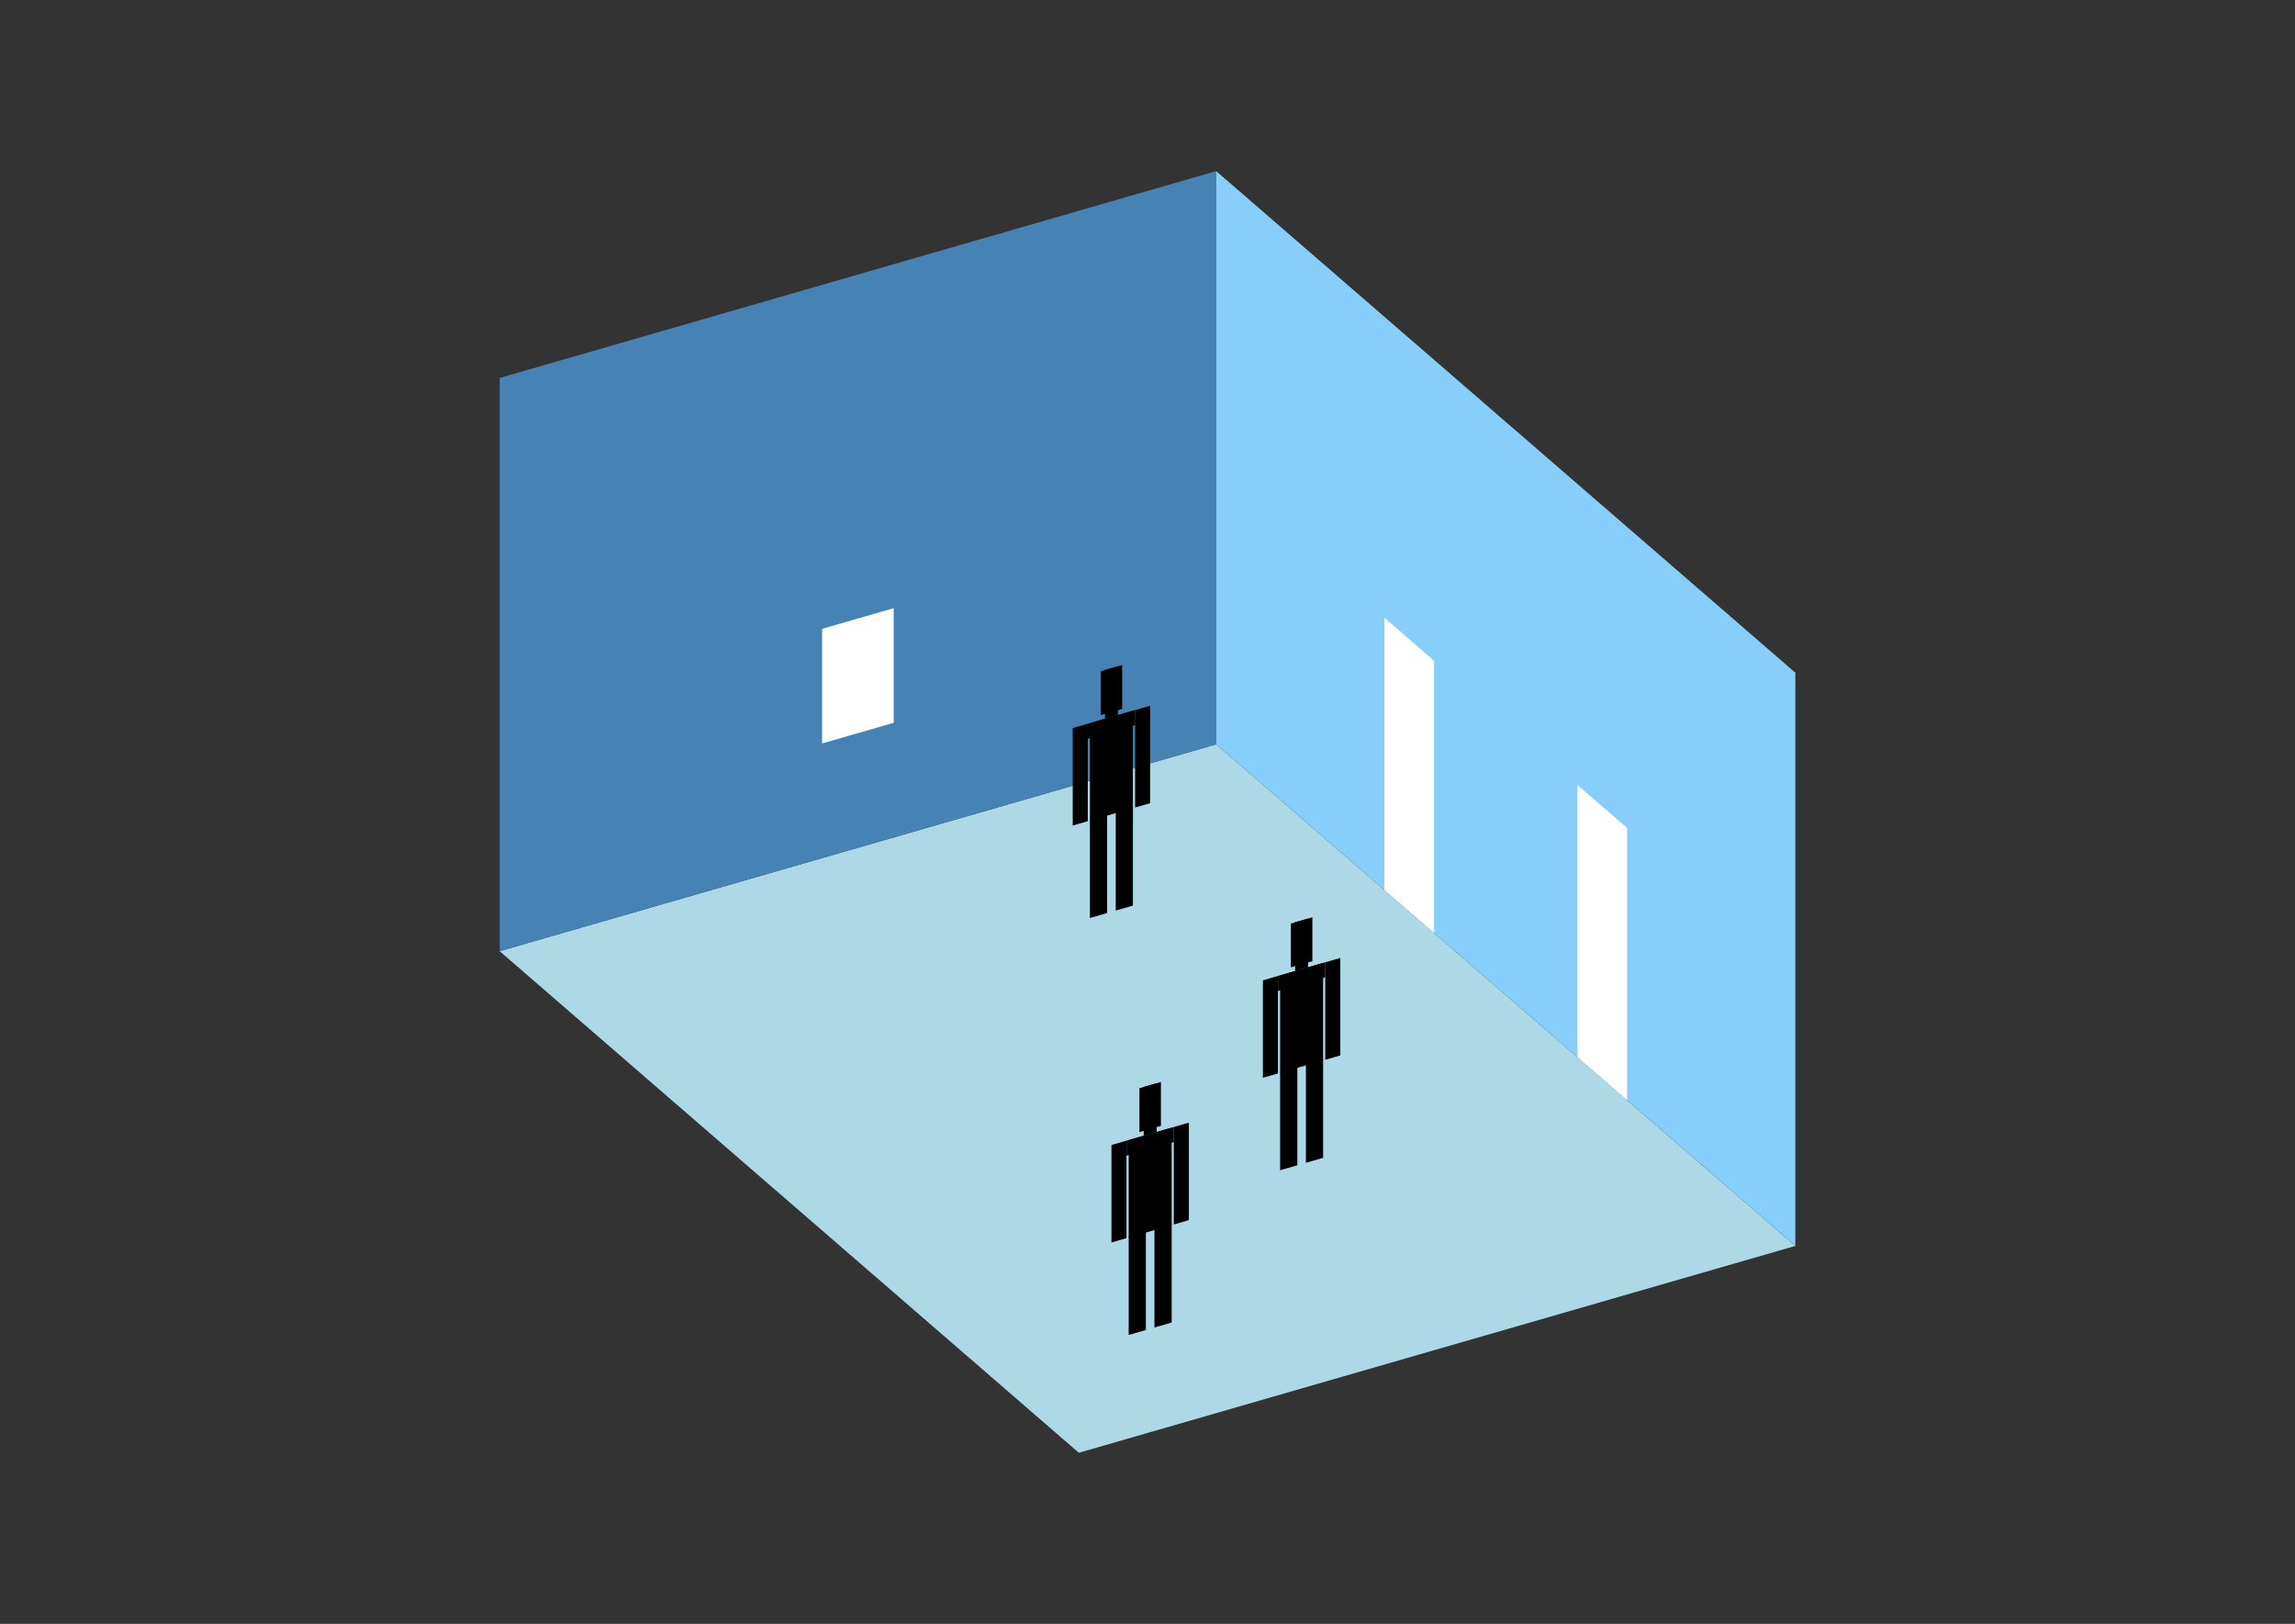 <?xml version="1.0" encoding="UTF-8"?>
<svg
  xmlns="http://www.w3.org/2000/svg"
  width="848"
  height="600"
  style="background-color:white"
>
  <rect width="100%" height="100%" fill="#333333" stroke="none"/>
  <polygon fill="lightblue" points="398.622,536.779 184.625,351.452 449.378,275.024 663.375,460.351" />
  <polygon fill="steelblue" points="184.625,351.452 184.625,139.649 449.378,63.221 449.378,275.024" />
  <polygon fill="lightskyblue" points="663.375,460.351 663.375,248.548 449.378,63.221 449.378,275.024" />
  <polygon fill="white" points="529.882,344.742 529.882,244.136 511.539,228.251 511.539,328.857" />
  <polygon fill="white" points="601.214,406.518 601.214,305.912 582.872,290.027 582.872,390.633" />
  <polygon fill="white" points="303.764,274.699 303.764,232.338 330.239,224.695 330.239,267.056" />
  <polygon fill="hsl(324.0,50.0%,73.075%)" points="402.729,339.189 402.729,302.823 409.083,300.989 409.083,337.355" />
  <polygon fill="hsl(324.0,50.0%,73.075%)" points="418.614,334.604 418.614,298.237 412.26,300.072 412.26,336.438" />
  <polygon fill="hsl(324.0,50.0%,73.075%)" points="396.375,305.017 396.375,269.011 401.935,267.406 401.935,303.412" />
  <polygon fill="hsl(324.0,50.0%,73.075%)" points="419.409,298.368 419.409,262.362 424.968,260.757 424.968,296.763" />
  <polygon fill="hsl(324.0,50.0%,73.075%)" points="401.935,272.966 401.935,267.406 419.409,262.362 419.409,267.921" />
  <polygon fill="hsl(324.0,50.0%,73.075%)" points="402.729,303.183 402.729,267.177 418.614,262.591 418.614,298.597" />
  <polygon fill="hsl(324.0,50.0%,73.075%)" points="406.7,264.23 406.7,248.027 414.643,245.734 414.643,261.937" />
  <polygon fill="hsl(324.0,50.0%,73.075%)" points="408.289,265.572 408.289,247.568 413.054,246.193 413.054,264.196" />
  <polygon fill="hsl(324.0,50.0%,50.111%)" points="473.003,432.388 473.003,396.022 479.357,394.188 479.357,430.554" />
  <polygon fill="hsl(324.0,50.0%,50.111%)" points="488.889,427.803 488.889,391.436 482.534,393.27 482.534,429.637" />
  <polygon fill="hsl(324.0,50.0%,50.111%)" points="466.649,398.216 466.649,362.21 472.209,360.605 472.209,396.611" />
  <polygon fill="hsl(324.0,50.0%,50.111%)" points="489.683,391.567 489.683,355.561 495.243,353.956 495.243,389.962" />
  <polygon fill="hsl(324.0,50.0%,50.111%)" points="472.209,366.165 472.209,360.605 489.683,355.561 489.683,361.12" />
  <polygon fill="hsl(324.0,50.0%,50.111%)" points="473.003,396.382 473.003,360.376 488.889,355.79 488.889,391.796" />
  <polygon fill="hsl(324.0,50.0%,50.111%)" points="476.975,357.429 476.975,341.226 484.917,338.933 484.917,355.136" />
  <polygon fill="hsl(324.0,50.0%,50.111%)" points="478.563,358.771 478.563,340.767 483.329,339.392 483.329,357.395" />
  <polygon fill="hsl(324.0,50.0%,41.066%)" points="417.041,493.244 417.041,456.877 423.396,455.043 423.396,491.41" />
  <polygon fill="hsl(324.0,50.0%,41.066%)" points="432.927,488.658 432.927,452.292 426.573,454.126 426.573,490.493" />
  <polygon fill="hsl(324.0,50.0%,41.066%)" points="410.687,459.072 410.687,423.065 416.247,421.46 416.247,457.467" />
  <polygon fill="hsl(324.0,50.0%,41.066%)" points="433.721,452.423 433.721,416.416 439.281,414.811 439.281,450.818" />
  <polygon fill="hsl(324.0,50.0%,41.066%)" points="416.247,427.02 416.247,421.46 433.721,416.416 433.721,421.976" />
  <polygon fill="hsl(324.0,50.0%,41.066%)" points="417.041,457.238 417.041,421.231 432.927,416.645 432.927,452.652" />
  <polygon fill="hsl(324.0,50.0%,41.066%)" points="421.013,418.284 421.013,402.081 428.955,399.789 428.955,415.992" />
  <polygon fill="hsl(324.0,50.0%,41.066%)" points="422.601,419.626 422.601,401.623 427.367,400.247 427.367,418.25" />
</svg>
